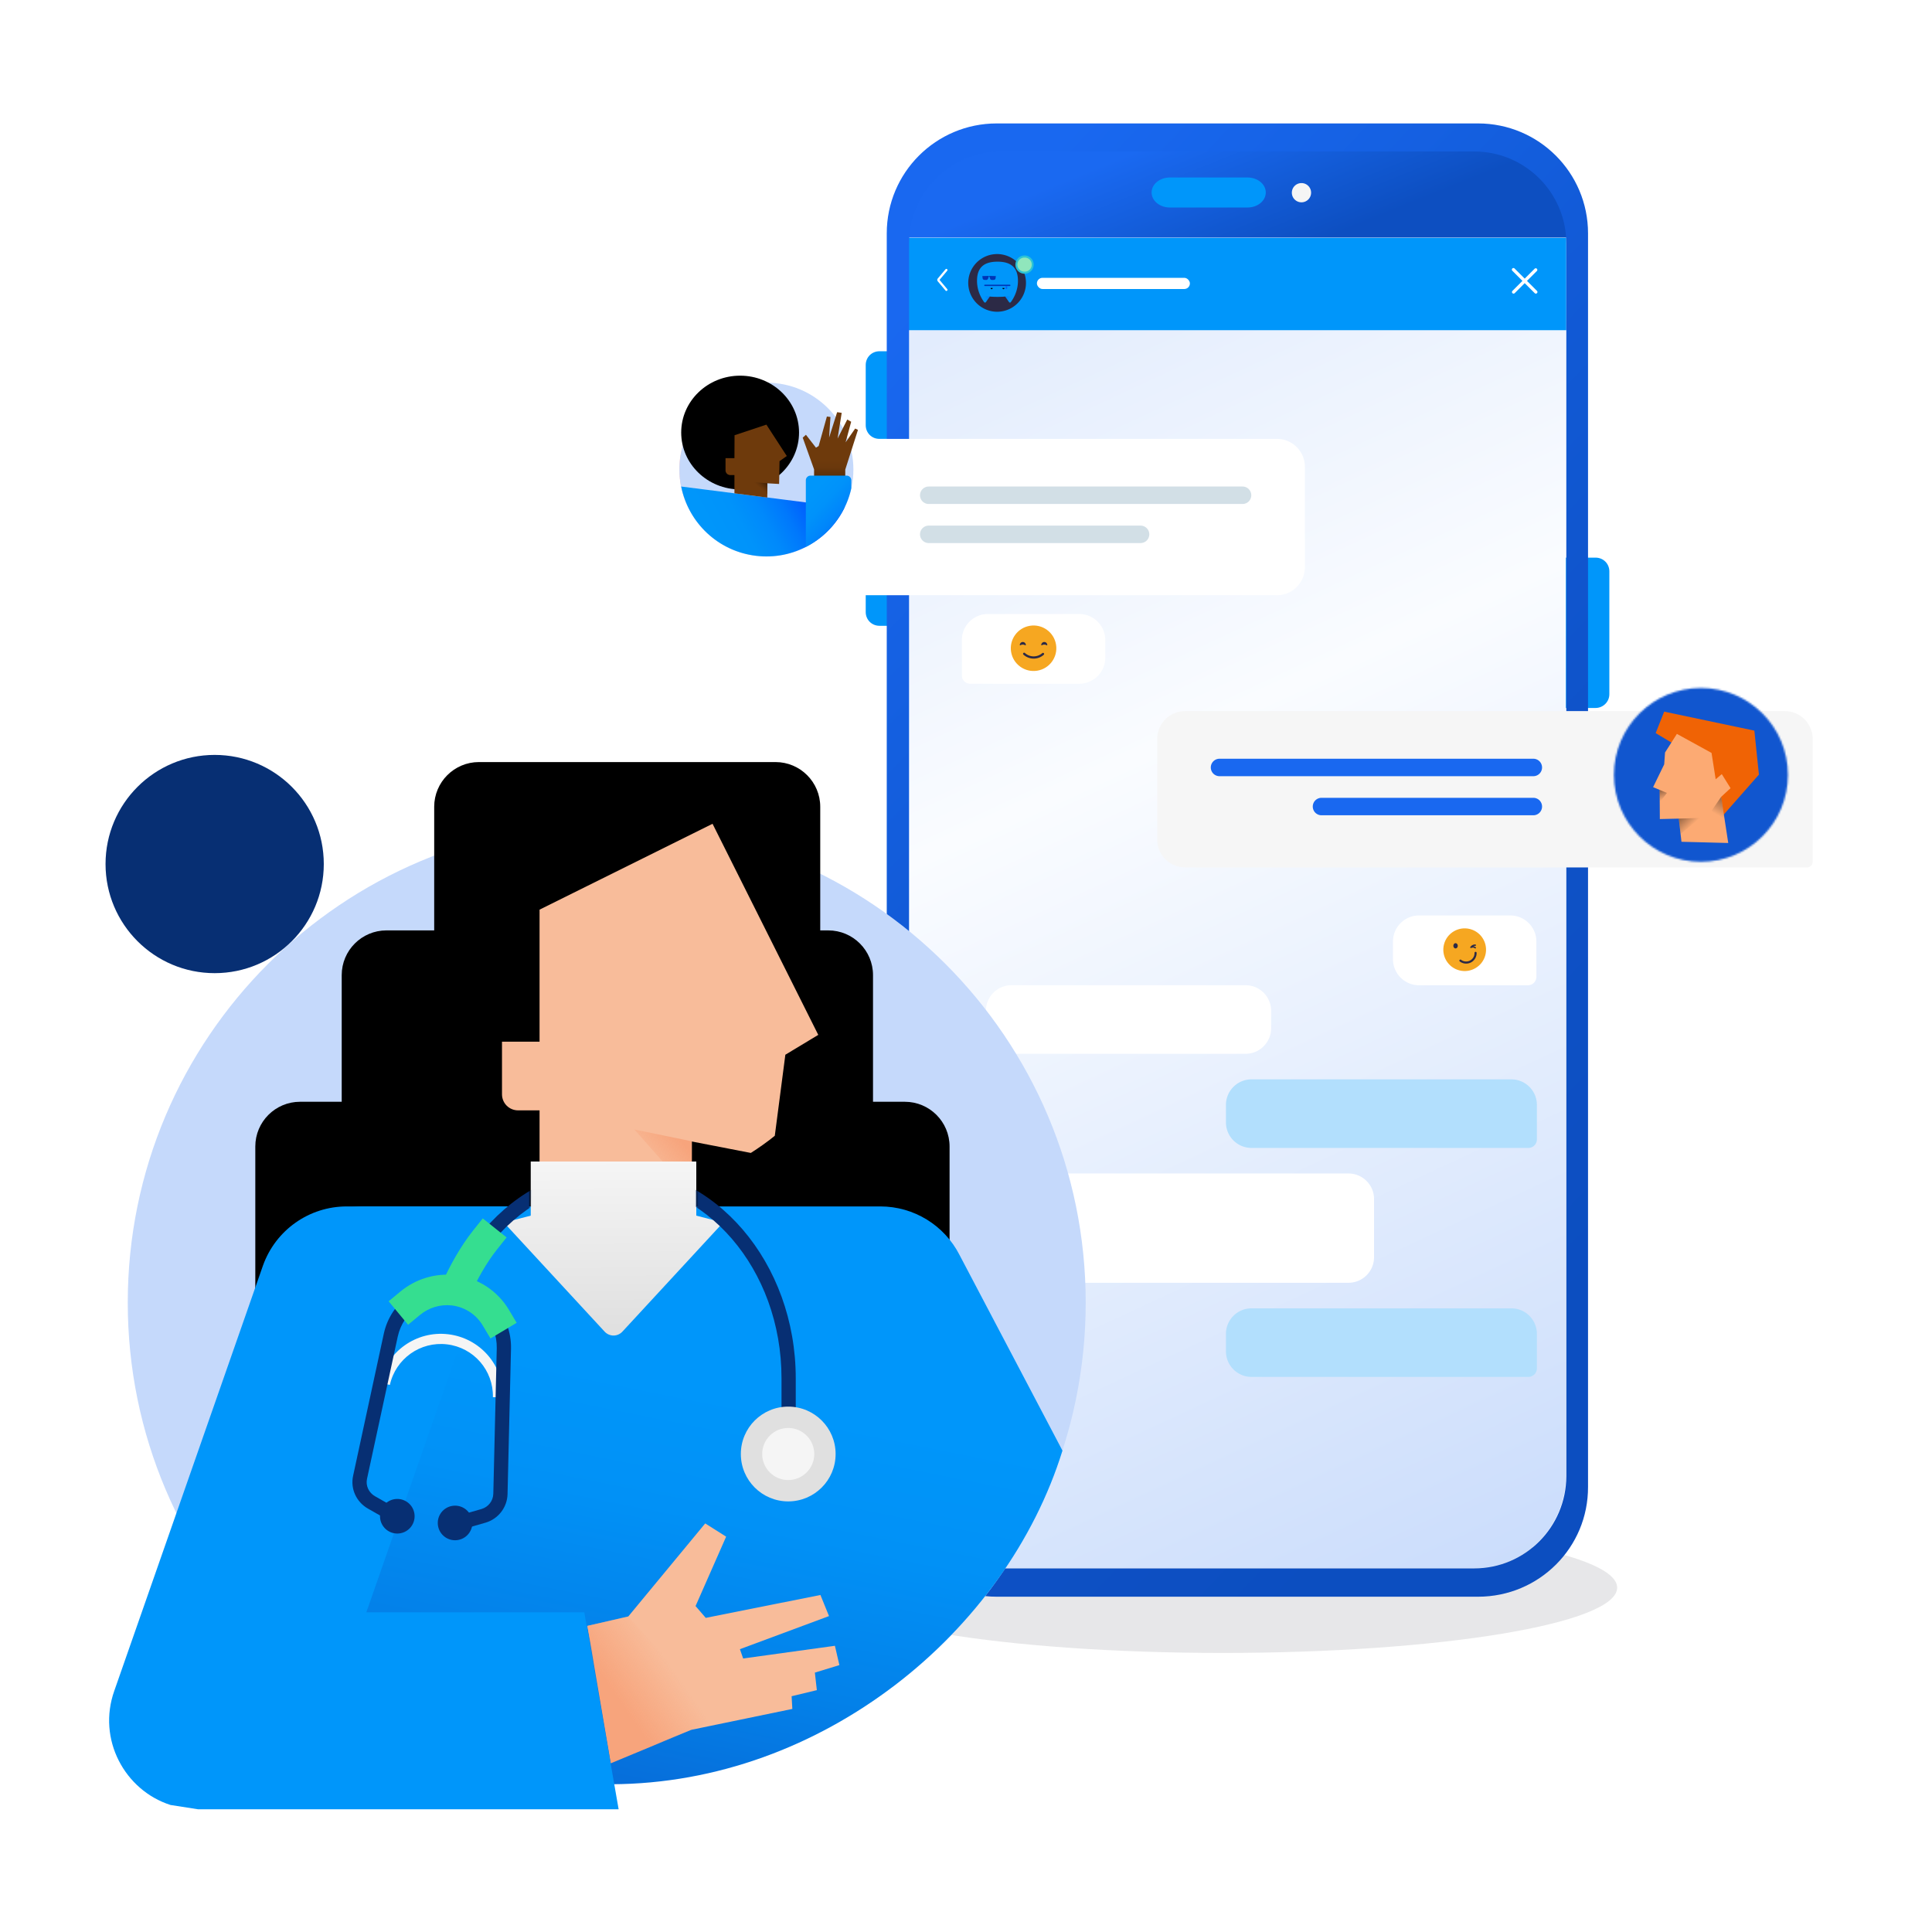 <svg xmlns="http://www.w3.org/2000/svg" width="1080" height="1080" fill="none"><g filter="url(#a)" opacity=".1"><path fill="#0A0F1A" d="M904 887.5c0 20.158-98.721 36.5-220.5 36.5S463 907.658 463 887.5 561.721 851 683.5 851 904 867.342 904 887.5"/></g><path fill="#0096FA" d="M513.152 245.359H491.63c-4.305 0-7.687-3.379-7.687-7.681v-33.643c0-4.302 3.382-7.681 7.687-7.681h21.522c4.305 0 7.687 3.379 7.687 7.681v33.643c0 4.302-3.382 7.681-7.687 7.681M513.152 349.823H491.63c-4.305 0-7.687-3.38-7.687-7.681v-68.67c0-4.301 3.382-7.681 7.687-7.681h21.522c4.305 0 7.687 3.38 7.687 7.681v68.67c0 4.301-3.382 7.681-7.687 7.681M891.95 395.756h-21.522c-4.305 0-7.687-3.379-7.687-7.681v-68.669c0-4.302 3.382-7.681 7.687-7.681h21.522c4.305 0 7.687 3.379 7.687 7.681v68.669c0 4.302-3.536 7.681-7.687 7.681"/><path fill="url(#b)" d="M823.847 876.75h-264.42c-28.44 0-51.5-23.043-51.5-51.464V136.134c0-28.421 23.06-51.464 51.5-51.464h264.42c28.441 0 51.501 23.043 51.501 51.464v689.152c-.154 28.421-23.06 51.464-51.501 51.464"/><path fill="url(#c)" d="M507.689 120.268c0-19.971 15.168-36.161 33.877-36.161H845.04c18.71 0 33.877 16.19 33.877 36.161v12.517H507.689z"/><path fill="#0096FA" d="M875.558 132.987H507.689v51.594h367.869z"/><path fill="#fff" d="m853.594 157.021 5.589-5.6a.894.894 0 0 0-.069-1.195.896.896 0 0 0-1.196-.059l-5.594 5.585-5.593-5.585a.895.895 0 0 0-1.018-.28.898.898 0 0 0-.248 1.534l5.59 5.589-5.59 5.6a.9.9 0 0 0-.191.974.89.89 0 0 0 .826.552.87.87 0 0 0 .631-.261l5.593-5.589 5.594 5.589a.869.869 0 0 0 .631.261.896.896 0 0 0 .634-1.526zM529.031 162.639a.6.6 0 0 1-.261-.059.6.6 0 0 1-.211-.164l-4.319-5.142a1.25 1.25 0 0 1 0-1.615l4.319-5.141a.626.626 0 0 1 .871-.062.63.63 0 0 1 .09.867l-4.319 5.144 4.312 5.144a.627.627 0 0 1-.482 1.028"/><path fill="#2C2A46" fill-rule="evenodd" d="M557.402 174.272a16.132 16.132 0 0 0 14.9-9.96 16.12 16.12 0 0 0-3.5-17.569 16.15 16.15 0 0 0-17.582-3.498 16.124 16.124 0 0 0-9.967 14.89 16.17 16.17 0 0 0 4.74 11.401 16.2 16.2 0 0 0 11.409 4.736" clip-rule="evenodd"/><g clip-path="url(#d)"><path fill="#0096FA" fill-rule="evenodd" d="M561.891 165.765c-1.264.15-2.694.199-4.29.199s-3.026-.049-4.289-.2l-.001.002-2.172 3.119a.62.62 0 0 1-.502.261.61.61 0 0 1-.497-.251c-1.162-1.596-2.339-3.661-3.108-6.154a19.4 19.4 0 0 1-.675-3.006 17.4 17.4 0 0 1-.199-2.757c0-8.104 4.657-10.701 11.443-10.701 6.777 0 11.43 2.59 11.443 10.669v.116a17.6 17.6 0 0 1-.176 2.536c-.532 3.924-2.185 7.071-3.806 9.297a.615.615 0 0 1-.999-.01l-2.172-3.119z" clip-rule="evenodd"/><path fill="url(#e)" d="M547.199 163.263c.806 2.404 2.004 4.344 2.941 5.632a.615.615 0 0 0 .999-.01l2.172-3.119c-2.978-.261-5.201-1.121-6.112-2.503"/><path fill="url(#f)" d="M567.986 163.263c-.806 2.404-2.004 4.344-2.941 5.632a.615.615 0 0 1-.999-.01l-2.172-3.119c2.978-.261 5.201-1.121 6.112-2.503"/><path fill="#000" fill-rule="evenodd" d="M560.369 160.996h1.165c-.006.369-.264.667-.583.667s-.577-.298-.582-.667M554.923 160.996h-1.165c.005.369.264.667.582.667.319 0 .577-.298.583-.667" clip-rule="evenodd"/><path fill="#0035B5" fill-rule="evenodd" d="m549.29 155.56-.159-1.232 3.74-.099-.517 1.504a1.14 1.14 0 0 1-1.12.768l-.95-.035a1.04 1.04 0 0 1-.994-.906m7.237 0 .159-1.232-3.74-.099.517 1.504a1.14 1.14 0 0 0 1.12.768l.95-.035c.508-.019.928-.402.994-.906m-5.958 3.579a.376.376 0 1 0 0 .753h13.908a.377.377 0 0 0 0-.753z" clip-rule="evenodd"/><path fill="#0065FF" fill-rule="evenodd" d="m562.079 161.49.11-1.627.91.062-.111 1.627z" clip-rule="evenodd"/></g><path fill="#90E6BC" d="M572.726 152.434a4.515 4.515 0 1 0 0-9.029 4.516 4.516 0 0 0-4.518 4.515 4.516 4.516 0 0 0 4.518 4.514"/><path fill="#2CC3D5" fill-rule="evenodd" d="M572.723 143.987a3.933 3.933 0 1 0 0 7.865 3.934 3.934 0 1 0 0-7.865m-5.099 3.932a5.1 5.1 0 0 1 5.099-5.096c2.817 0 5.1 2.282 5.1 5.096a5.1 5.1 0 0 1-5.1 5.097 5.1 5.1 0 0 1-5.099-5.097" clip-rule="evenodd"/><rect width="85.517" height="6.253" x="579.643" y="155.308" fill="#fff" rx="3.126"/><path fill="#0096FA" d="M697.331 116H654c-5.684 0-10.25-3.739-10.25-8.393s4.566-8.393 10.25-8.393h43.331c5.684 0 10.25 3.738 10.25 8.393 0 4.654-4.566 8.393-10.25 8.393"/><path fill="#F5F5F5" d="M727.53 113.097a5.38 5.38 0 0 0 5.381-5.377 5.38 5.38 0 0 0-5.381-5.377 5.38 5.38 0 0 0-5.38 5.377 5.38 5.38 0 0 0 5.38 5.377"/><path fill="url(#g)" fill-rule="evenodd" d="M557.194 892.573h269.032c34.129 0 61.647-27.499 61.493-61.449V130.449c0-33.95-27.518-61.449-61.493-61.449H557.194c-33.974 0-61.493 27.499-61.493 61.449v700.675c0 33.95 27.519 61.449 61.493 61.449m2.463-15.823h264.42c28.441 0 51.347-23.043 51.501-51.464V136.134c0-28.421-23.06-51.464-51.501-51.464h-264.42c-28.44 0-51.5 23.043-51.5 51.464v689.152c0 28.421 23.06 51.464 51.5 51.464" clip-rule="evenodd"/><path fill="#fff" d="M710.562 565.037c0-7.892-6.402-14.289-14.299-14.289H565.43c-7.897 0-14.298 6.397-14.298 14.289v19.28a4.764 4.764 0 0 0 4.766 4.763h140.365c7.897 0 14.299-6.397 14.299-14.289z"/><path fill="#B2DFFD" d="M685.315 617.657c0-7.892 6.401-14.289 14.298-14.289h145.218c7.897 0 14.299 6.397 14.299 14.289v19.28a4.764 4.764 0 0 1-4.766 4.763H699.613c-7.897 0-14.298-6.397-14.298-14.288zM685.315 745.658c0-7.892 6.401-14.289 14.298-14.289h145.218c7.897 0 14.299 6.397 14.299 14.289v19.28a4.764 4.764 0 0 1-4.766 4.763H699.613c-7.897 0-14.298-6.397-14.298-14.288z"/><path fill="#fff" d="M768.099 670.277c0-7.892-6.402-14.289-14.299-14.289H565.428c-7.897 0-14.299 6.397-14.299 14.289v42.04a4.765 4.765 0 0 0 4.766 4.763H753.8c7.897 0 14.299-6.397 14.299-14.289z"/><g filter="url(#h)"><path fill="#fff" d="M729.433 259.591c0-8.618-6.991-15.604-15.615-15.604H378.615c-8.624 0-15.615 6.986-15.615 15.604v68.657a3.12 3.12 0 0 0 3.123 3.121h347.695c8.624 0 15.615-6.986 15.615-15.604z"/></g><path fill="#FCCCCC" d="M379.742 262.367c0 26.141 21.207 47.332 47.366 47.332s47.366-21.191 47.366-47.332-21.207-47.332-47.366-47.332-47.366 21.191-47.366 47.332"/><path fill="#D2DFE6" fill-rule="evenodd" d="M514.293 276.853a4.88 4.88 0 0 1 4.884-4.88h175.409a4.88 4.88 0 0 1 4.883 4.88 4.88 4.88 0 0 1-4.883 4.88H519.177a4.88 4.88 0 0 1-4.884-4.88M514.293 298.698a4.88 4.88 0 0 1 4.884-4.88h118.401a4.88 4.88 0 0 1 4.883 4.88 4.88 4.88 0 0 1-4.883 4.88H519.177a4.88 4.88 0 0 1-4.884-4.88" clip-rule="evenodd"/><path fill="#C5D9FB" d="M428.427 311.108c26.857 0 48.628-21.756 48.628-48.594s-21.771-48.595-48.628-48.595c-26.858 0-48.629 21.757-48.629 48.595s21.771 48.594 48.629 48.594"/><path fill="url(#i)" d="M380.795 271.971c3.985 20.035 20.36 36.088 41.717 38.701 21.171 2.613 40.847-8.898 49.626-27.066z"/><path fill="url(#j)" d="M455.077 266.869v-4.48l-6.351-17.733 1.806-1.617 5.604 7.217 1.494-.933 4.608-16.489 1.992.249-.747 11.511 4.483-14.186 2.553.373-2.304 14.373 5.417-10.64 2.179 1.245-3.113 11.511 5.355-7.716 1.557.747-7.099 22.213v4.044z"/><path fill="url(#k)" d="M450.407 305.757c12.764-6.471 22.291-18.417 25.467-32.79v-4.48a2.63 2.63 0 0 0-2.616-2.613h-20.174a2.63 2.63 0 0 0-2.615 2.613v37.27z"/><path fill="#000" d="M413.733 273.589c18.191 0 32.937-14.235 32.937-31.795 0-17.559-14.746-31.794-32.937-31.794-18.192 0-32.939 14.235-32.939 31.794s14.747 31.795 32.939 31.795"/><path fill="#6E3A0C" d="m410.557 256.167.063-12.88 17.807-5.911 11.395 17.547-4.048 2.862-.248 12.755-6.601-.373v7.964l-18.368-2.364v-10.205h-2.304a2.656 2.656 0 0 1-2.677-2.675v-6.782h4.981z"/><path fill="url(#l)" d="m428.986 270.167-8.343-.685 8.281 6.845z"/><g filter="url(#m)"><path fill="#F6F6F6" d="M646.88 411.756c0-8.618 6.991-15.604 15.615-15.604h335.203c8.622 0 15.612 6.986 15.612 15.604v68.657c0 1.724-1.4 3.121-3.12 3.121H662.495c-8.624 0-15.615-6.986-15.615-15.604z"/></g><path fill="#1968F0" fill-rule="evenodd" d="M862.018 429.018a4.88 4.88 0 0 0-4.883-4.879H681.726a4.88 4.88 0 0 0-4.884 4.879 4.88 4.88 0 0 0 4.884 4.88h175.409a4.88 4.88 0 0 0 4.883-4.88M862.018 450.864a4.88 4.88 0 0 0-4.883-4.88H738.734a4.88 4.88 0 0 0-4.884 4.88 4.88 4.88 0 0 0 4.884 4.879h118.401a4.88 4.88 0 0 0 4.883-4.879" clip-rule="evenodd"/><mask id="n" width="98" height="98" x="902" y="384" maskUnits="userSpaceOnUse" style="mask-type:alpha"><path fill="#FDE99B" d="M950.833 481.759c26.857 0 48.629-21.756 48.629-48.594s-21.772-48.595-48.629-48.595-48.629 21.757-48.629 48.595 21.772 48.594 48.629 48.594"/></mask><g mask="url(#n)"><path fill="#1156CF" d="M943.535 492.967c33.515 4.492 64.325-19.016 68.825-52.508 4.49-33.491-19.031-64.282-52.546-68.774s-64.328 19.016-68.824 52.507 19.03 64.282 52.545 68.775"/><path fill="#F06305" d="m963.022 455.993 20.228-22.988-2.552-24.577-50.416-10.619-4.748 12.004 10.735 6.452z"/><path fill="#FCAA73" d="m937.393 410.251-6.622 10.395-.471 6.622-6.207 12.749 3.661 1.535.109 16.31 10.59-.253 1.502 12.946 26.142.682-3.954-25.81 5.247-4.833-4.901-7.864-3.418 2.885-2.308-14.725z"/><path fill="url(#o)" d="m939.495 466.208 11.029-8.968-12.069.367z"/><path fill="url(#p)" d="m956.687 453.367 7.845 7.736-2.389-15.675z"/><path fill="url(#q)" d="m927.739 448.651 4.071-5.409-4.058-1.692z"/></g><g filter="url(#r)"><path fill="#fff" d="M778.686 525.692c0-8.043 6.525-14.564 14.574-14.564h51.009c8.049 0 14.574 6.521 14.574 14.564v19.765a4.683 4.683 0 0 1-4.685 4.681H793.26c-8.049 0-14.574-6.52-14.574-14.563z"/></g><path fill="#F6A721" d="M830.319 533.912c1.668-6.377-2.152-12.897-8.533-14.564s-12.906 2.151-14.574 8.527c-1.668 6.377 2.152 12.897 8.533 14.564s12.906-2.151 14.574-8.527"/><path fill="#2C2A46" d="M814.896 528.71c0 .808-.552 1.464-1.228 1.464s-1.225-.656-1.225-1.464.552-1.464 1.225-1.464 1.228.656 1.228 1.464M824.686 530.185a.39.39 0 0 1-.276-.102c-.8-.736-1.979-.159-1.992-.151a.389.389 0 0 1-.5-.552 3.128 3.128 0 0 1 2.804-1.4.392.392 0 0 1 .342.265.39.39 0 0 1-.247.493.4.4 0 0 1-.151.019 2.3 2.3 0 0 0-1.062.188c.497.033.967.235 1.333.573a.4.4 0 0 1 .126.271.39.39 0 0 1-.104.281.4.4 0 0 1-.273.115M819.59 538.661a5.86 5.86 0 0 1-3.587-1.227.58.58 0 0 1-.082-.801.58.58 0 0 1 .796-.122 4.693 4.693 0 0 0 7.552-3.841.585.585 0 1 1 1.17-.036 5.862 5.862 0 0 1-5.673 6.024z"/><g filter="url(#s)"><path fill="#fff" d="M617.853 357.17c0-8.043-6.525-14.564-14.574-14.564h-51.01c-8.049 0-14.574 6.521-14.574 14.564v19.765a4.683 4.683 0 0 0 4.685 4.681h60.899c8.049 0 14.574-6.52 14.574-14.563z"/></g><path fill="#F6A721" d="M579.783 374.927c6.939-1.11 11.664-7.63 10.553-14.564s-7.635-11.655-14.574-10.546c-6.938 1.109-11.664 7.63-10.553 14.564 1.11 6.933 7.635 11.655 14.574 10.546"/><path fill="#2C2A46" d="M585.145 360.726a.2.2 0 0 0 .193-.002.2.2 0 0 0 .071-.07.2.2 0 0 0 .03-.095 1.68 1.68 0 0 0-2.871-1.188 1.68 1.68 0 0 0-.493 1.188.21.21 0 0 0 .106.173.2.2 0 0 0 .102.024.2.2 0 0 0 .101-.03 2.62 2.62 0 0 1 2.749 0zM573.148 360.726q.045.024.097.024a.201.201 0 0 0 .197-.191 1.68 1.68 0 0 0-1.682-1.681 1.68 1.68 0 0 0-1.681 1.681.201.201 0 0 0 .197.191.2.2 0 0 0 .097-.024 2.62 2.62 0 0 1 2.752 0zM577.839 368.158a8.57 8.57 0 0 1-5.788-2.259.624.624 0 0 1 .847-.91 7.284 7.284 0 0 0 9.736.114.631.631 0 0 1 .878.054.612.612 0 0 1 .154.45.627.627 0 0 1-.208.427 8.48 8.48 0 0 1-5.619 2.124"/><path fill="#C5D9FB" d="M339.168 995.901c147.874 0 267.75-119.876 267.75-267.75 0-147.875-119.876-267.751-267.75-267.751S71.418 580.276 71.418 728.151s119.876 267.75 267.75 267.75"/><path fill="#000" d="M505.818 748.7h-338.1c-13.8 0-25-11.2-25-25v-82.8c0-13.8 11.2-25 25-25h338.1c13.8 0 25 11.2 25 25v82.8c0 13.8-11.2 25-25 25"/><path fill="url(#t)" d="M536.418 701.6c-8.5-16.7-25.6-27.2-44.3-27.2h-288.2c-34.3 0-62.1 27.8-62.1 62.1v154.1c43.2 64.4 116.7 107 200 106.8 118-.4 220.7-85.3 252.1-186.5z"/><path fill="#072F73" d="M120 544c33.689 0 61-27.311 61-61s-27.311-61-61-61-61 27.311-61 61 27.31 61 61 61"/><path fill="#F8BC9A" d="m342.918 984.6 43.4-17.6 56.6-11.7-.4-7.1 14.1-3.4-1.1-9.8 13.7-4.2-2.5-10.8-51.3 7.1-1.8-5.2 49.8-18.5-4.8-11.8-64.1 12.8-5.7-6.6 17.1-38.8-11.7-7.4-43 52-22.9 5.3z"/><path fill="url(#u)" d="m341.418 985.7 60.9-25.3-51.1-56.8-22.9 5.3z"/><path fill="#0096FA" d="m204.819 901.2 79.199-226.8h-90.199c-21 0-39.701 13.2-46.801 33l-83.1 237.7c-9.7 27.2 5.8 55.7 31.4 63.9l15.4 2.4h235.101l-19.2-110.1h-121.8z"/><path fill="#000" d="M433.518 567.4h-165.8c-13.8 0-25-11.2-25-25V451c0-13.8 11.2-25 25-25h165.8c13.8 0 25 11.2 25 25v91.4c0 13.8-11.2 25-25 25"/><path fill="#000" d="M463.018 652.9h-247c-13.8 0-25-11.2-25-25v-82.8c0-13.8 11.2-25 25-25h247c13.8 0 25 11.2 25 25v82.8c0 13.8-11.2 25-25 25"/><path fill="#F8BC9A" d="m398.318 460.5 59.1 118-18.4 11.1-5.9 45.3c-4 3.3-9 6.8-13.4 9.6l-33-6.4v36.4h-85.1v-166z"/><path fill="#F8BC9A" d="M318.518 620.7h-28.9c-5 0-9-4-9-9v-29.4h37.9z"/><path fill="url(#v)" d="m386.718 638-32.1-6.6 32.1 36.3z"/><path fill="url(#w)" d="M389.232 679.55v-30.243h-92.548v30.243l-15.008 3.865 56.279 60.941c2.729 2.956 7.277 2.956 10.005 0l56.28-60.941z"/><mask id="x" width="281" height="163" x="202" y="631" maskUnits="userSpaceOnUse" style="mask-type:luminance"><path fill="#fff" d="M295.775 722.184h-93.117l1.023-88.001h92.776zM482.463 631h-93.117v162.812h93.117z"/></mask><g mask="url(#x)"><path fill="#072F73" fill-rule="evenodd" d="M342.959 660.561c-51.377 0-93.912 48.566-93.912 109.943h-7.959c0-64.597 45.009-117.902 101.871-117.902 56.864 0 101.871 53.421 101.871 117.902v29.447h-7.959v-29.447c0-61.266-42.538-109.943-93.912-109.943" clip-rule="evenodd"/></g><path fill="#E0E0E0" d="M440.622 839.292c14.631 0 26.491-11.86 26.491-26.491s-11.86-26.491-26.491-26.491-26.491 11.86-26.491 26.491 11.86 26.491 26.491 26.491"/><path fill="#F5F5F5" d="M440.621 827.354c8.038 0 14.553-6.516 14.553-14.553s-6.515-14.553-14.553-14.553-14.553 6.516-14.553 14.553 6.516 14.553 14.553 14.553"/><path fill="#F5F5F5" fill-rule="evenodd" d="M212.385 772.964c3.838-17.456 20.303-29.216 38.128-27.111 17.826 2.104 31.076 17.337 30.705 35.284l-5.684-.117c.311-15.024-10.77-27.761-25.688-29.522-14.919-1.761-28.698 8.081-31.909 22.687z" clip-rule="evenodd"/><path fill="#072F73" fill-rule="evenodd" d="M214.572 745.433c3.963-18.026 20.966-30.169 39.371-27.996 18.409 2.173 32.092 17.905 31.709 36.437l-.001.012-1.932 81.278v.007c-.152 7.437-5.193 13.939-12.301 16.012l-.015.005-18.987 5.457-2.199-7.649 18.972-5.453.007-.002c3.8-1.111 6.487-4.609 6.566-8.536v-.015l1.933-81.28v-.005c.296-14.437-10.35-26.672-24.685-28.364-14.336-1.693-27.575 7.763-30.663 21.794l-.002.007-17.168 79.475-.004.016c-.853 3.801.915 7.758 4.45 9.766l17.172 9.78-3.939 6.916-17.164-9.776c-6.465-3.673-9.927-11.078-8.288-18.413l.004-.017z" clip-rule="evenodd"/><path fill="#072F73" d="M222.097 857.255a9.664 9.664 0 0 0 9.664-9.664 9.664 9.664 0 0 0-9.664-9.664c-5.337 0-9.664 4.327-9.664 9.664s4.327 9.664 9.664 9.664M254.387 861.007a9.664 9.664 0 0 0 9.664-9.664 9.663 9.663 0 0 0-9.664-9.664 9.664 9.664 0 0 0-9.664 9.664c0 5.337 4.327 9.664 9.664 9.664"/><path fill="#35DE90" fill-rule="evenodd" d="m283.199 691.728-5.316 6.667c-6.119 7.675-11.239 17.116-14.598 24.485l-3.538 7.759-15.517-7.074 3.537-7.759c3.689-8.094 9.484-18.89 16.781-28.042l5.316-6.668z" clip-rule="evenodd"/><path fill="#35DE90" fill-rule="evenodd" d="M223.825 721.983c8.3-6.868 19.226-10.474 30.721-9.181l.046.006.047.005c12.766 1.578 23.591 8.913 29.81 19.326l4.372 7.321-14.642 8.744-4.372-7.32c-3.552-5.947-9.763-10.204-17.214-11.139-6.68-.739-13.017 1.34-17.895 5.377l-6.569 5.437-10.873-13.139z" clip-rule="evenodd"/><defs><linearGradient id="b" x1="374.099" x2="894.088" y1="-156.456" y2="960.502" gradientUnits="userSpaceOnUse"><stop stop-color="#fff"/><stop offset=".148" stop-color="#F7FAFE"/><stop offset=".304" stop-color="#E2ECFD"/><stop offset=".516" stop-color="#FAFCFF"/><stop offset=".97" stop-color="#C5D9FB"/></linearGradient><linearGradient id="c" x1="726.059" x2="694.182" y1="139.5" y2="60.591" gradientUnits="userSpaceOnUse"><stop stop-color="#0D4FC1"/><stop offset=".483" stop-color="#135CD8"/><stop offset="1" stop-color="#1A69F1"/></linearGradient><linearGradient id="e" x1="553.439" x2="547.479" y1="165.2" y2="166.541" gradientUnits="userSpaceOnUse"><stop offset=".011" stop-color="#0012FF" stop-opacity=".2"/><stop offset=".52" stop-color="#0012FF" stop-opacity="0"/></linearGradient><linearGradient id="f" x1="561.746" x2="567.706" y1="165.2" y2="166.541" gradientUnits="userSpaceOnUse"><stop offset=".011" stop-color="#0012FF" stop-opacity=".2"/><stop offset=".52" stop-color="#0012FF" stop-opacity="0"/></linearGradient><linearGradient id="g" x1="437.907" x2="1034.62" y1="240.317" y2="806.191" gradientUnits="userSpaceOnUse"><stop stop-color="#1968F0"/><stop offset=".291" stop-color="#125BD8"/><stop offset=".589" stop-color="#0E51C6"/><stop offset=".805" stop-color="#0C4EC0"/></linearGradient><linearGradient id="i" x1="394.463" x2="458.37" y1="300.32" y2="265.772" gradientUnits="userSpaceOnUse"><stop offset=".065" stop-color="#0096FA"/><stop offset=".289" stop-color="#0093FA"/><stop offset=".469" stop-color="#0089FB"/><stop offset=".635" stop-color="#0078FC"/><stop offset=".792" stop-color="#0060FD"/><stop offset=".941" stop-color="#0041FE"/><stop offset="1" stop-color="#03F"/></linearGradient><linearGradient id="j" x1="464.17" x2="464.17" y1="245.797" y2="276.714" gradientUnits="userSpaceOnUse"><stop offset=".375" stop-color="#6E3A0C"/><stop offset=".5" stop-color="#6A380C"/><stop offset=".619" stop-color="#5F320A"/><stop offset=".734" stop-color="#4C2808"/><stop offset=".847" stop-color="#311A05"/><stop offset=".958" stop-color="#0F0802"/><stop offset="1"/></linearGradient><linearGradient id="k" x1="444.128" x2="486.043" y1="269.242" y2="307.479" gradientUnits="userSpaceOnUse"><stop offset=".205" stop-color="#0096FA"/><stop offset=".362" stop-color="#0092FA"/><stop offset=".523" stop-color="#0086FB"/><stop offset=".685" stop-color="#0071FC"/><stop offset=".848" stop-color="#0055FD"/><stop offset="1" stop-color="#03F"/></linearGradient><linearGradient id="l" x1="423.184" x2="431.102" y1="274.664" y2="265.924" gradientUnits="userSpaceOnUse"><stop offset=".211" stop-color="#6E3A0C"/><stop offset=".322" stop-color="#65350B"/><stop offset=".502" stop-color="#4E2908"/><stop offset=".726" stop-color="#271504"/><stop offset=".922"/></linearGradient><linearGradient id="o" x1="948.493" x2="938.861" y1="464.642" y2="454.677" gradientUnits="userSpaceOnUse"><stop offset=".294" stop-opacity="0"/><stop offset="1" stop-opacity=".5"/></linearGradient><linearGradient id="p" x1="957.44" x2="969.146" y1="464.199" y2="443.407" gradientUnits="userSpaceOnUse"><stop offset=".367" stop-opacity="0"/><stop offset=".884" stop-opacity=".5"/></linearGradient><linearGradient id="q" x1="932.362" x2="928.215" y1="451.308" y2="439.279" gradientUnits="userSpaceOnUse"><stop offset=".367" stop-opacity="0"/><stop offset=".928" stop-opacity=".5"/></linearGradient><linearGradient id="t" x1="395.13" x2="303.64" y1="633.899" y2="1091.47" gradientUnits="userSpaceOnUse"><stop offset=".302" stop-color="#0096FA"/><stop offset=".449" stop-color="#0191F6"/><stop offset=".634" stop-color="#0381E9"/><stop offset=".839" stop-color="#0867D5"/><stop offset="1" stop-color="#0C4EC0"/></linearGradient><linearGradient id="u" x1="399.72" x2="332.26" y1="910.605" y2="957.622" gradientUnits="userSpaceOnUse"><stop offset=".388" stop-color="#F7A47B" stop-opacity="0"/><stop offset=".814" stop-color="#F7A47C"/></linearGradient><linearGradient id="v" x1="363.411" x2="386.533" y1="655.955" y2="635.512" gradientUnits="userSpaceOnUse"><stop stop-color="#F7A47B" stop-opacity="0"/><stop offset=".814" stop-color="#F7A47C"/></linearGradient><linearGradient id="w" x1="343.367" x2="342.793" y1="755.282" y2="648.559" gradientUnits="userSpaceOnUse"><stop offset=".124" stop-color="#E0E0E0"/><stop offset="1" stop-color="#F5F5F5"/></linearGradient><filter id="a" width="473" height="105" x="447" y="835" color-interpolation-filters="sRGB" filterUnits="userSpaceOnUse"><feFlood flood-opacity="0" result="BackgroundImageFix"/><feBlend in="SourceGraphic" in2="BackgroundImageFix" result="shape"/><feGaussianBlur result="effect1_foregroundBlur_10272_1622" stdDeviation="8"/></filter><filter id="h" width="382.723" height="103.672" x="354.855" y="237.2" color-interpolation-filters="sRGB" filterUnits="userSpaceOnUse"><feFlood flood-opacity="0" result="BackgroundImageFix"/><feColorMatrix in="SourceAlpha" result="hardAlpha" values="0 0 0 0 0 0 0 0 0 0 0 0 0 0 0 0 0 0 127 0"/><feOffset dy="1.358"/><feGaussianBlur stdDeviation="4.073"/><feColorMatrix values="0 0 0 0 0.375 0 0 0 0 0.482 0 0 0 0 0.602 0 0 0 0.15 0"/><feBlend in2="BackgroundImageFix" result="effect1_dropShadow_10272_1622"/><feBlend in="SourceGraphic" in2="effect1_dropShadow_10272_1622" result="shape"/></filter><filter id="m" width="382.723" height="103.672" x="638.735" y="389.365" color-interpolation-filters="sRGB" filterUnits="userSpaceOnUse"><feFlood flood-opacity="0" result="BackgroundImageFix"/><feColorMatrix in="SourceAlpha" result="hardAlpha" values="0 0 0 0 0 0 0 0 0 0 0 0 0 0 0 0 0 0 127 0"/><feOffset dy="1.358"/><feGaussianBlur stdDeviation="4.073"/><feColorMatrix values="0 0 0 0 0.375 0 0 0 0 0.482 0 0 0 0 0.602 0 0 0 0.15 0"/><feBlend in2="BackgroundImageFix" result="effect1_dropShadow_10272_1622"/><feBlend in="SourceGraphic" in2="effect1_dropShadow_10272_1622" result="shape"/></filter><filter id="r" width="87.594" height="46.447" x="774.967" y="508.03" color-interpolation-filters="sRGB" filterUnits="userSpaceOnUse"><feFlood flood-opacity="0" result="BackgroundImageFix"/><feColorMatrix in="SourceAlpha" result="hardAlpha" values="0 0 0 0 0 0 0 0 0 0 0 0 0 0 0 0 0 0 127 0"/><feOffset dy=".62"/><feGaussianBlur stdDeviation="1.859"/><feColorMatrix values="0 0 0 0 0.375 0 0 0 0 0.482 0 0 0 0 0.602 0 0 0 0.15 0"/><feBlend in2="BackgroundImageFix" result="effect1_dropShadow_10272_1622"/><feBlend in="SourceGraphic" in2="effect1_dropShadow_10272_1622" result="shape"/></filter><filter id="s" width="87.594" height="46.447" x="533.977" y="339.508" color-interpolation-filters="sRGB" filterUnits="userSpaceOnUse"><feFlood flood-opacity="0" result="BackgroundImageFix"/><feColorMatrix in="SourceAlpha" result="hardAlpha" values="0 0 0 0 0 0 0 0 0 0 0 0 0 0 0 0 0 0 127 0"/><feOffset dy=".62"/><feGaussianBlur stdDeviation="1.859"/><feColorMatrix values="0 0 0 0 0.375 0 0 0 0 0.482 0 0 0 0 0.602 0 0 0 0.15 0"/><feBlend in2="BackgroundImageFix" result="effect1_dropShadow_10272_1622"/><feBlend in="SourceGraphic" in2="effect1_dropShadow_10272_1622" result="shape"/></filter><clipPath id="d"><path fill="#fff" d="M546.158 146.277h22.886v22.869h-22.886z"/></clipPath></defs></svg>